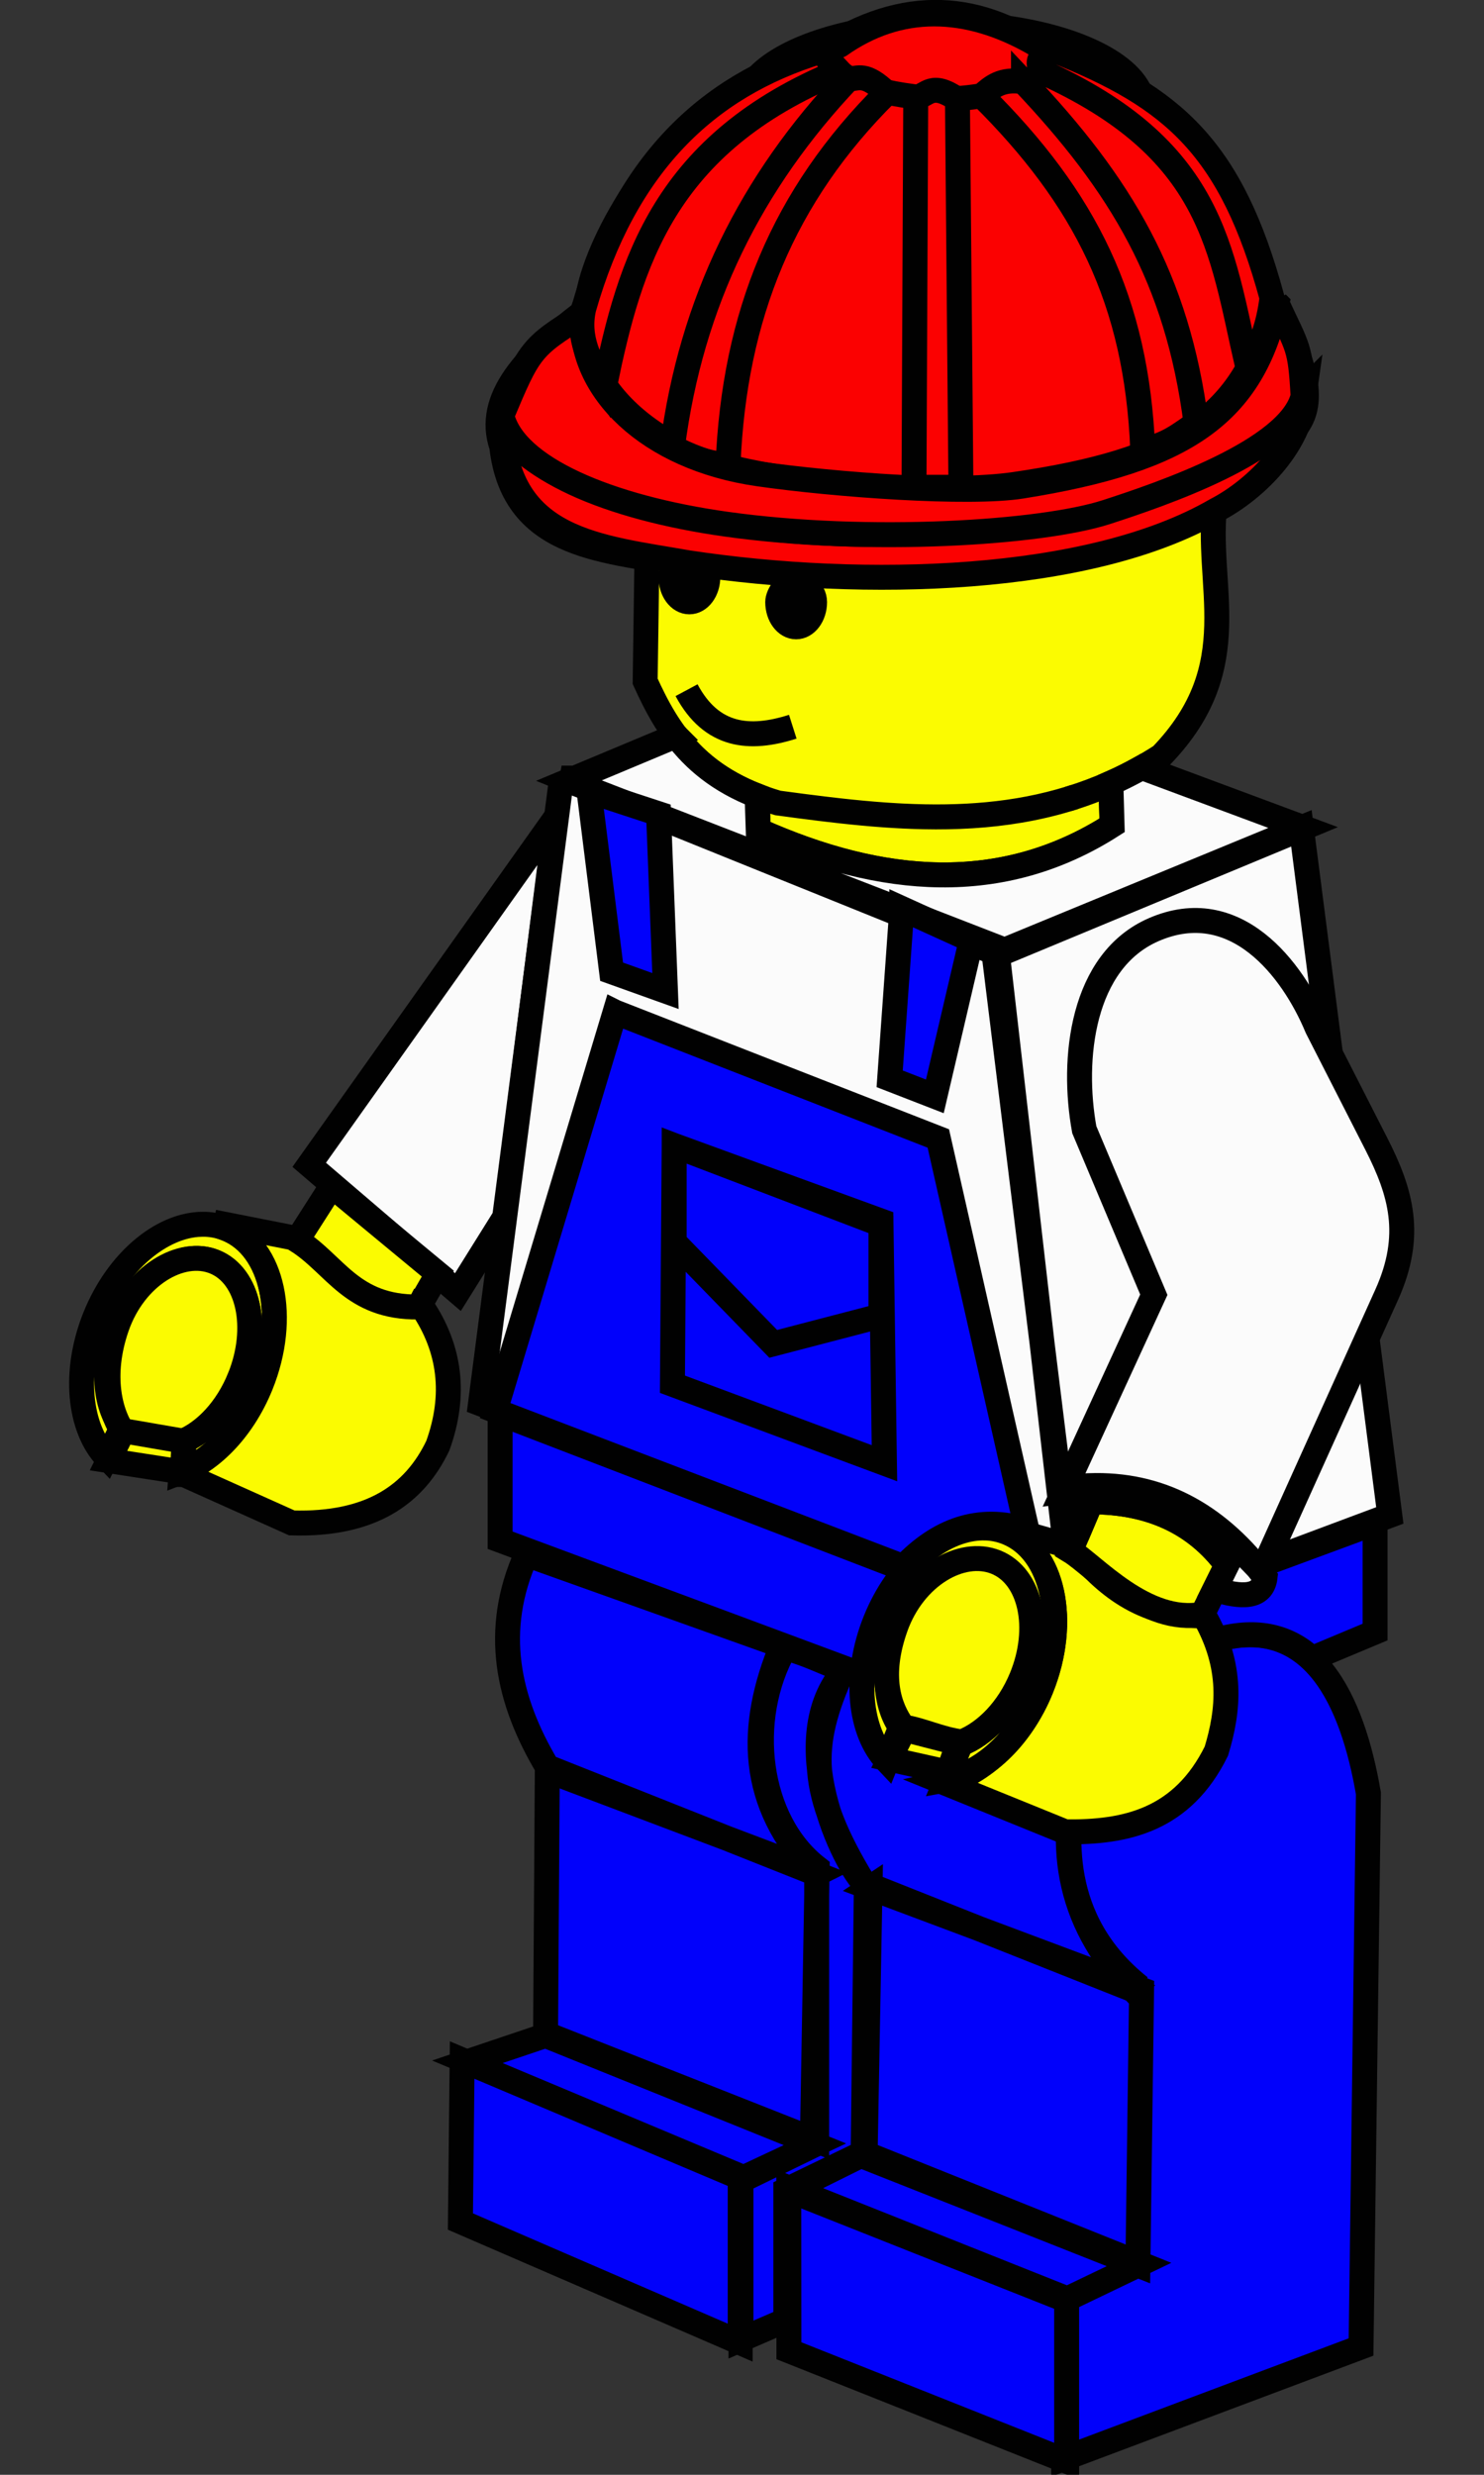 <?xml version="1.0" encoding="UTF-8" standalone="no"?>
<svg
   xmlns:dc="http://purl.org/dc/elements/1.1/"
   xmlns:cc="http://creativecommons.org/ns#"
   xmlns:rdf="http://www.w3.org/1999/02/22-rdf-syntax-ns#"
   xmlns:svg="http://www.w3.org/2000/svg"
   xmlns="http://www.w3.org/2000/svg"
   xmlns:sodipodi="http://sodipodi.sourceforge.net/DTD/sodipodi-0.dtd"
   xmlns:inkscape="http://www.inkscape.org/namespaces/inkscape"
   width="300"
   height="500"
   id="svg2"
   version="1.1"
   inkscape:version="0.48.4 r9939"
   sodipodi:docname="developer.svg">
  <rect width="100%" height="100%" fill="#333333" stroke="none"/>
  <defs
     id="defs78" />
  <sodipodi:namedview
     pagecolor="#ffffff"
     bordercolor="#666666"
     borderopacity="1"
     objecttolerance="10"
     gridtolerance="10"
     guidetolerance="10"
     inkscape:pageopacity="0"
     inkscape:pageshadow="2"
     inkscape:window-width="1304"
     inkscape:window-height="746"
     id="namedview76"
     showgrid="false"
     inkscape:zoom="1.118"
     inkscape:cx="150"
     inkscape:cy="250"
     inkscape:window-x="54"
     inkscape:window-y="-8"
     inkscape:window-maximized="1"
     inkscape:current-layer="g10" />
  <title
     id="title4">little lego man</title>
  <g
     transform="translate(0 20)"
     id="g6">
    <title
       id="title8">Layer 1</title>
    <g
       stroke="#000"
       stroke-width="5.042"
       opacity=".98"
       id="g10">
      <g
         id="g3836">
        <path
           id="path12"
           fill-rule="evenodd"
           fill="#fff"
           d="M112.398 145.117l-49.887 70.219 30.058 25.719 9.641-15.434 10.188-80.503z" />
        <path
           id="path14"
           fill="#ff0"
           d="M40.663 227.349c-8.119.225-16.93 7.555-21.426 18.665-4.493 11.103-3.294 22.565 2.336 28.471l3.105-6.036c-3.601-4.557-4.223-12.578-1.076-20.356 3.315-8.191 9.808-13.611 15.801-13.84 1.383-.053 2.741.168 4.027.698 6.858 2.828 9.106 13.316 5.026 23.397-2.504 6.188-6.816 10.787-11.359 12.769l-.476 6.268c6.413-2.467 12.586-8.845 16.108-17.548 5.5-13.592 2.467-27.715-6.778-31.527-1.445-.596-2.961-.917-4.503-.962-.26-.008-.522-.007-.784 0z" />
        <path
           id="path16"
           fill-rule="evenodd"
           fill="#fff"
           d="M203.387 288.744l-.169.745.476.171c9.246 3.812 12.278 17.936 6.778 31.527-3.981 9.838-12.219 17.416-19.492 19.018l24.349 9.888c12.416.185 23.728-2.428 30.571-16.307 2.531-8.351 3.37-17.081-2.459-27.307-12.804.028-20.016-6.382-26.345-13.824l-13.71-3.91z" />
        <path
           id="path18"
           fill="#fff"
           d="M206.198 319.343c-2.468 6.353-5.903 10.186-11.139 12.367-3.769-1.094-10.656-1.883-13.242-2.949-3.131-5.085-4.084-9.861-.466-19.663 3.767-10.205 12.957-15.969 19.815-13.141 6.858 2.828 9.113 13.305 5.033 23.387z" />
        <path
           id="path20"
           fill="#ff0"
           d="M48.456 258.345c-2.578 6.372-7.073 11.068-11.763 12.948-4.136-.502-7.987-1.071-11.564-1.58-2.843-3.933-4.961-11.708-1.52-21.614 3.57-10.277 12.957-15.969 19.815-13.141 6.858 2.828 9.113 13.305 5.033 23.387z" />
        <path
           id="path22"
           fill-rule="evenodd"
           fill="#fff"
           d="M182.31 328.82l-2.811 7.27 12.472 2.66 2.284-6.738-11.945-3.192z" />
        <path
           id="path24"
           fill-rule="evenodd"
           fill="#ff0"
           d="M45.643 227.395l-.154.745.461.171c9.246 3.812 12.278 17.936 6.778 31.527-3.79 9.366-10.643 16.043-17.568 18.044l2.062.04 21.777 9.766c15.963.467 24.77-5.691 29.511-15.609 3.717-10.302 2.484-19.61-3.166-28.021l-.553-.295-.154.295c-13.572.158-16.838-8.592-24.592-13.467l.154-.264-.154-.093-14.402-2.839zm21.434-7.803l-7.026 10.994c7.755 4.875 11.02 13.634 24.592 13.476l3.865-6.738-21.43-17.732zm-42.158 49.472l-2.986 6.029 14.931 2.305.351-6.206-12.296-2.128z" />
        <path
           id="path26"
           fill-rule="evenodd"
           fill="#fff"
           d="M203.387 288.744l-.169.745.476.171c9.246 3.812 12.278 17.936 6.778 31.527-3.981 9.838-12.219 17.416-19.492 19.018l24.349 9.888c12.416.185 23.728-2.428 30.571-16.307 2.531-8.351 3.37-17.081-2.459-27.307-12.804.028-20.016-6.382-26.345-13.824l-13.71-3.91zm0 0l-.169.745.476.171c9.246 3.812 12.278 17.936 6.778 31.527-3.981 9.838-12.219 17.416-19.492 19.018l24.349 9.888c12.416.185 23.728-2.428 30.571-16.307 2.531-8.351 3.37-17.081-2.459-27.307-12.804.028-20.016-6.382-26.345-13.824l-13.71-3.91z" />
        <path
           id="path28"
           fill-rule="evenodd"
           fill="#00f"
           d="M230.429 381.459c-17.253-13.709-14.683-31.965-13.415-40.123 1.315-8.456 7.491-24.249 28.817-30.092 19.689-5.394 27.618 12.526 30.804 31.095l-1.491 111.842-60.118 22.569v-32.098l14.408-7.021.994-56.172z" />
        <path
           id="path30"
           fill-rule="evenodd"
           fill="#f00"
           d="M117.592 43.256c6.455-14.849 9.888-30.253 30.213-42.557l22.229-9.879c11.946-8.431 25.653-8.313 39.618-.208l16.849 7.959c11.193 8.007 21.434 12.877 29.511 39.72 6.504 11.751 10.469 21.396 6.494 27.368-7.198 10.814-14.144 14.75-22.655 18.735-33.492 9.43-66.985 13.855-100.477 9.93-16.31-3.334-35.519-2.941-37.943-24.115-3.382-9.789 5.114-18.488 16.161-26.953z" />
        <path
           id="path32"
           fill-rule="evenodd"
           fill="#ff0"
           d="M245.686 81.1c-1.521.804-3.082 1.552-4.703 2.312-33.492 9.43-66.983 13.855-100.475 9.93-3.174-.649-6.465-1.154-9.714-1.707l-.369 26.019c4.613 10.135 10.461 19.712 26.821 24.576 26.281 3.561 52.528 6.548 77.512-9.526 17.646-18.286 8.586-34.506 10.928-51.604zm-21.119 57.113c-21.884 9.74-44.592 7.099-67.322 4.018-1.483-.441-2.879-.927-4.196-1.443l.231 6.951c24.915 11.144 49.266 13.248 71.533-.993l-.246-8.533z" />
        <path
           id="path34"
           fill-rule="evenodd"
           fill="#fff"
           d="M136.68 128.655l-21.672 9.061 86.949 35.111 61.619-25.585-32.754-12.18c-2.079 1.168-4.16 2.217-6.256 3.15l.246 8.533c-22.267 14.241-46.618 12.137-71.533.993l-.231-6.951c-7.729-3.024-12.716-7.282-16.369-12.133zm80.586 12.35c-.452.146-.9.297-1.353.434.453-.137.9-.288 1.353-.434zm-103.74-3.794l-16.396 126.387 120.235 46.141-15.899-138.424-87.941-34.104zm104.336 172.529l63.099-23.572-17.886-138.925-62.105 25.578 16.893 136.919z" />
        <path
           id="path36"
           fill-rule="evenodd"
           fill="#00f"
           d="M101.104 265.605v25.578l114.77 42.63v-24.074l-114.77-44.135zm176.875 22.068l-61.112 22.575v25.073l2.398-1.009c3.204-8.363 10.647-18.615 26.913-23.071 8.239-2.257 14.409-.415 19.044 3.832l12.757-5.337v-22.063zm-119.277 25.219c-8.233 14.494-5.671 35.028 6.491 44.492l-.984 56.166-14.417 7.028v32.101l9.066-3.917v-26.274l15.632-7.545.648-54.054c-4.476-3.839-16.75-29.558-4.37-43.489-4.629-1.616-6.556-2.917-12.065-4.51zm.751 109.143l.03 32.899 56.143 22.318v-32.851l-56.173-22.367zm.279.55l15.154-7.523 55.646 22.318-15.154 7.272-55.646-22.068zm16.147-61.187l-.994 54.417 55.149 21.817.745-55.67-54.901-20.563zm-10.783-2.788c-13.86-14.311-13.713-29.907-7.026-46.103l-51.644-18.441c-6.915 15.354-3.818 29.444 4.216 42.911l54.455 21.633zm63.94 23.406c-13.86-14.311-15.47-30.261-10.54-47.167l-48.131-17.377c-6.915 15.354-6.98 24.479 4.216 42.911l54.455 21.633zm-118.395-44.33l-.351 53.196 54.806 21.633v-54.26l-54.455-20.569zm-.351 53.551l-15.809 5.32 55.86 23.406 14.404-6.738-54.455-21.988zm-16.864 4.965l-.351 32.627 56.562 24.47v-33.336l-56.211-23.761z" />
        <path
           id="path38"
           fill-rule="evenodd"
           fill="#ff0"
           d="M203.387 288.744l-.169.745.476.171c9.246 3.812 12.278 17.936 6.778 31.527-3.981 9.838-12.219 17.416-19.492 19.018l24.349 9.888c12.416.185 23.728-2.428 30.571-16.307 2.531-8.351 3.37-17.081-2.459-27.307-12.804.028-20.016-6.382-26.345-13.824l-13.71-3.91z" />
        <path
           id="path40"
           fill="#ff0"
           d="M198.961 288.697c-.232-.003-.459.007-.692.015-8.079.308-16.819 7.622-21.288 18.665-4.489 11.093-3.296 22.533 2.321 28.44l2.767-6.842c-3.287-4.621-3.764-12.358-.722-19.875 3.442-8.506 10.299-14.036 16.477-13.855 1.144.033 2.264.272 3.335.714 6.858 2.828 9.121 13.3 5.041 23.382-2.623 6.482-7.227 11.22-12.004 13.033l-2.951 7.246c7.467-1.344 15.137-8.322 19.228-18.432 5.5-13.592 2.467-27.715-6.778-31.527-1.517-.625-3.111-.942-4.734-.962z" />
        <path
           id="path42"
           fill-rule="evenodd"
           fill="#ff0"
           d="M220.604 283.427l-4.216 9.93c4.782 2.911 15.227 14.954 26.7 12.767l4.918-9.93c-6.324-8.511-15.458-12.767-27.403-12.767z" />
        <path
           id="path44"
           fill="#ff0"
           d="M206.492 318.986c-2.64 6.369-7.242 11.063-12.045 12.942-4.235-.501-8.178-2.489-11.841-2.997-2.911-3.931-5.08-10.284-1.556-20.186 3.656-10.272 13.266-15.961 20.288-13.135 7.022 2.827 9.331 13.299 5.154 23.376z" />
        <path
           id="path46"
           fill-rule="evenodd"
           fill="#fff"
           d="M255.033 297.612l25.295-56.033c5.427-12.022 2.892-20.702-2.108-30.499l-11.945-23.406c-4.991-12.019-16.578-26.986-33.024-19.86-14.602 6.328-16.66 26.217-14.053 40.429l14.053 33.336-18.269 39.72c18.987-2.529 30.338 5.735 40.05 16.313zm-33.54-17.479c-1.997.014-4.053.157-6.163.45-1.646 0 .067 2.91 3.766 6.377l1.506-3.538c11.945 0 21.081 4.258 27.405 12.769l-2.444 4.934c5.33 1.658 9.655 1.801 10.175-2.451-9.035-12.015-20.269-18.639-34.245-18.541z" />
        <path
           id="path48"
           d="M163.458 104.612" />
        <path
           id="path50"
           d="M137.019 92.69c-.845.92-1.383 2.319-1.383 3.894 0 2.768 1.663 5.011 3.72 5.011 2.057 0 3.735-2.243 3.735-5.011 0-1.147-.302-2.196-.784-3.041-.6-.065-1.198-.131-1.798-.202-1.149-.235-2.318-.445-3.489-.652z" />
        <path
           id="path52"
           fill="#f00"
           d="M201.466-14.599c3.08 1.007 6.192 2.408 9.314 4.22l16.846 7.959c1.106.791 2.203 1.557 3.289 2.312-1.883-6.975-13.773-12.673-29.449-14.491zm-22.087.078c-14.562 1.797-25.727 6.95-28.435 13.343l20.227-8.983c2.657-1.875 5.393-3.324 8.208-4.36z" />
        <path
           id="path54"
           fill-rule="evenodd"
           fill="#f00"
           d="M188.81-17.186c-6.666.011-13.071 2.099-19.044 6.315l-21.187 10.238c-15.972 7.907-28.387 30.214-29.847 41.3-3.85 14.382 10.66 30.379 33.189 34.712 13.096 2.747 40.284 4.385 53.181 2.498 32.386-4.737 46.621-13.32 52.105-36.725-3.147-12.438-11.63-36.562-30.986-44.281l-16.846-7.959c-6.983-4.053-13.9-6.109-20.565-6.098zm74.991 75.911c-.236 1.69-1.74 4.363-2.556 6.814-10.856 8.835-26.241 13.285-47.09 18.616-34.234 8.753-101.077 2.439-112.706-18.028 1.115 23.254 19.604 24.395 37.653 27.57 35.682 5.398 81.17 4.17 106.704-10.615 8.348-4.311 17.88-13.964 17.994-24.356z" />
        <path
           id="path56"
           fill="none"
           d="M166.15-9.86c3.199 7.343 13.734 9.167 24.241 9.93 15.158-.365 22.185-5.564 22.484-8.866-14.662-10.953-30.19-11.859-46.726-1.064z" />
        <path
           id="path58"
           fill-rule="evenodd"
           fill="#f00"
           d="M171.531-4.056c-19.699 20.799-31.819 45.035-35.595 74.344 3.747 2.19 7.495 3.39 11.242 3.641 1.232-30.183 11.165-54.419 32.064-75.148-4.43-4.23-5.684-2.851-7.711-2.837zm13.59 3.771l-.351 78.73h9.486l-.703-78.375c-5.32-3.665-5.993-.763-8.432-.355z" />
        <path
           id="path60"
           fill-rule="evenodd"
           fill="#00f"
           d="M124.343 184.482l-24.241 80.503 82.56 31.563c7.004-7.334 15.132-10.507 24.944-7.447l-17.917-79.084-65.345-25.534zm-5.27-44.684l4.567 36.528 10.891 3.901-1.405-35.819-14.053-4.61zm63.237 23.761l-2.459 34.4 9.134 3.546 7.378-31.563-14.053-6.384z" />
        <path
           id="path62"
           fill="#00f"
           d="M134.179 182.177m55.158 21.633" />
        <path
           id="path64"
           fill-rule="evenodd"
           fill="#00f"
           d="M136.287 211.435l-.351 48.231 42.861 15.959-.703-48.94-41.807-15.249zm0 0v19.505l20.025 20.569 21.782-5.674v-18.441l-41.807-15.959z" />
        <path
           id="path66"
           fill-rule="evenodd"
           fill="#ff0"
           d="M182.795 329.383l-2.986 6.029 11.875 2.648 2.049-5.863-10.938-2.813z" />
        <path
           id="path68"
           fill="#f00"
           d="M258.138 41.268c4.302 9.287 4.724 8.686 5.286 18.764-2.621 11.051-28.957 19.924-39.698 23.414-13.181 4.283-48.179 6.49-76.95 2.452-23.735-3.331-42.847-11.378-45.34-21.94 5.492-13.057 5.859-13.891 16.319-20.267-.762 15.079 13.324 28.85 35.573 32.046 15.385 2.21 42.48 4.192 53.181 2.488 33.442-5.326 46.605-14.711 51.629-36.957z" />
        <path
           id="path70"
           fill-rule="evenodd"
           fill="#f00"
           d="M206.903-3.476c19.699 20.799 31.117 39.698 34.892 69.007-3.128 2.086-5.828 4.461-10.78 5.32-1.232-30.183-11.646-50.76-32.544-71.489 1.983-1.781 3.951-3.578 8.432-2.837zm-37.24-2.128c-35.448 14.552-42.318 38.72-47.428 63.48-3.016-4.737-5.611-9.595-4.216-15.604 8.245-28.797 24.655-44.837 47.873-51.907l3.771 4.031zm40.753 0c34.887 15.684 36.312 35.638 41.789 59.656 2.585-3.687 4.271-8.282 4.936-13.908-8.197-30.14-19.793-40.43-44.102-50.004-4.006 1.419-2.894 2.837-2.623 4.256z" />
        <path
           id="path72"
           fill="none"
           d="M138.791 119.444c5.074 9.473 12.763 10.152 21.476 7.38" />
        <path
           id="path74"
           d="M160.597 97.57c-1.51-.078-3.379 2.485-3.379 4.061 0 2.768 1.663 5.011 3.72 5.011 2.057 0 3.735-2.243 3.735-5.011-.041-2.486-2.383-3.935-4.075-4.061z" />
      </g>
    </g>
  </g>
</svg>
